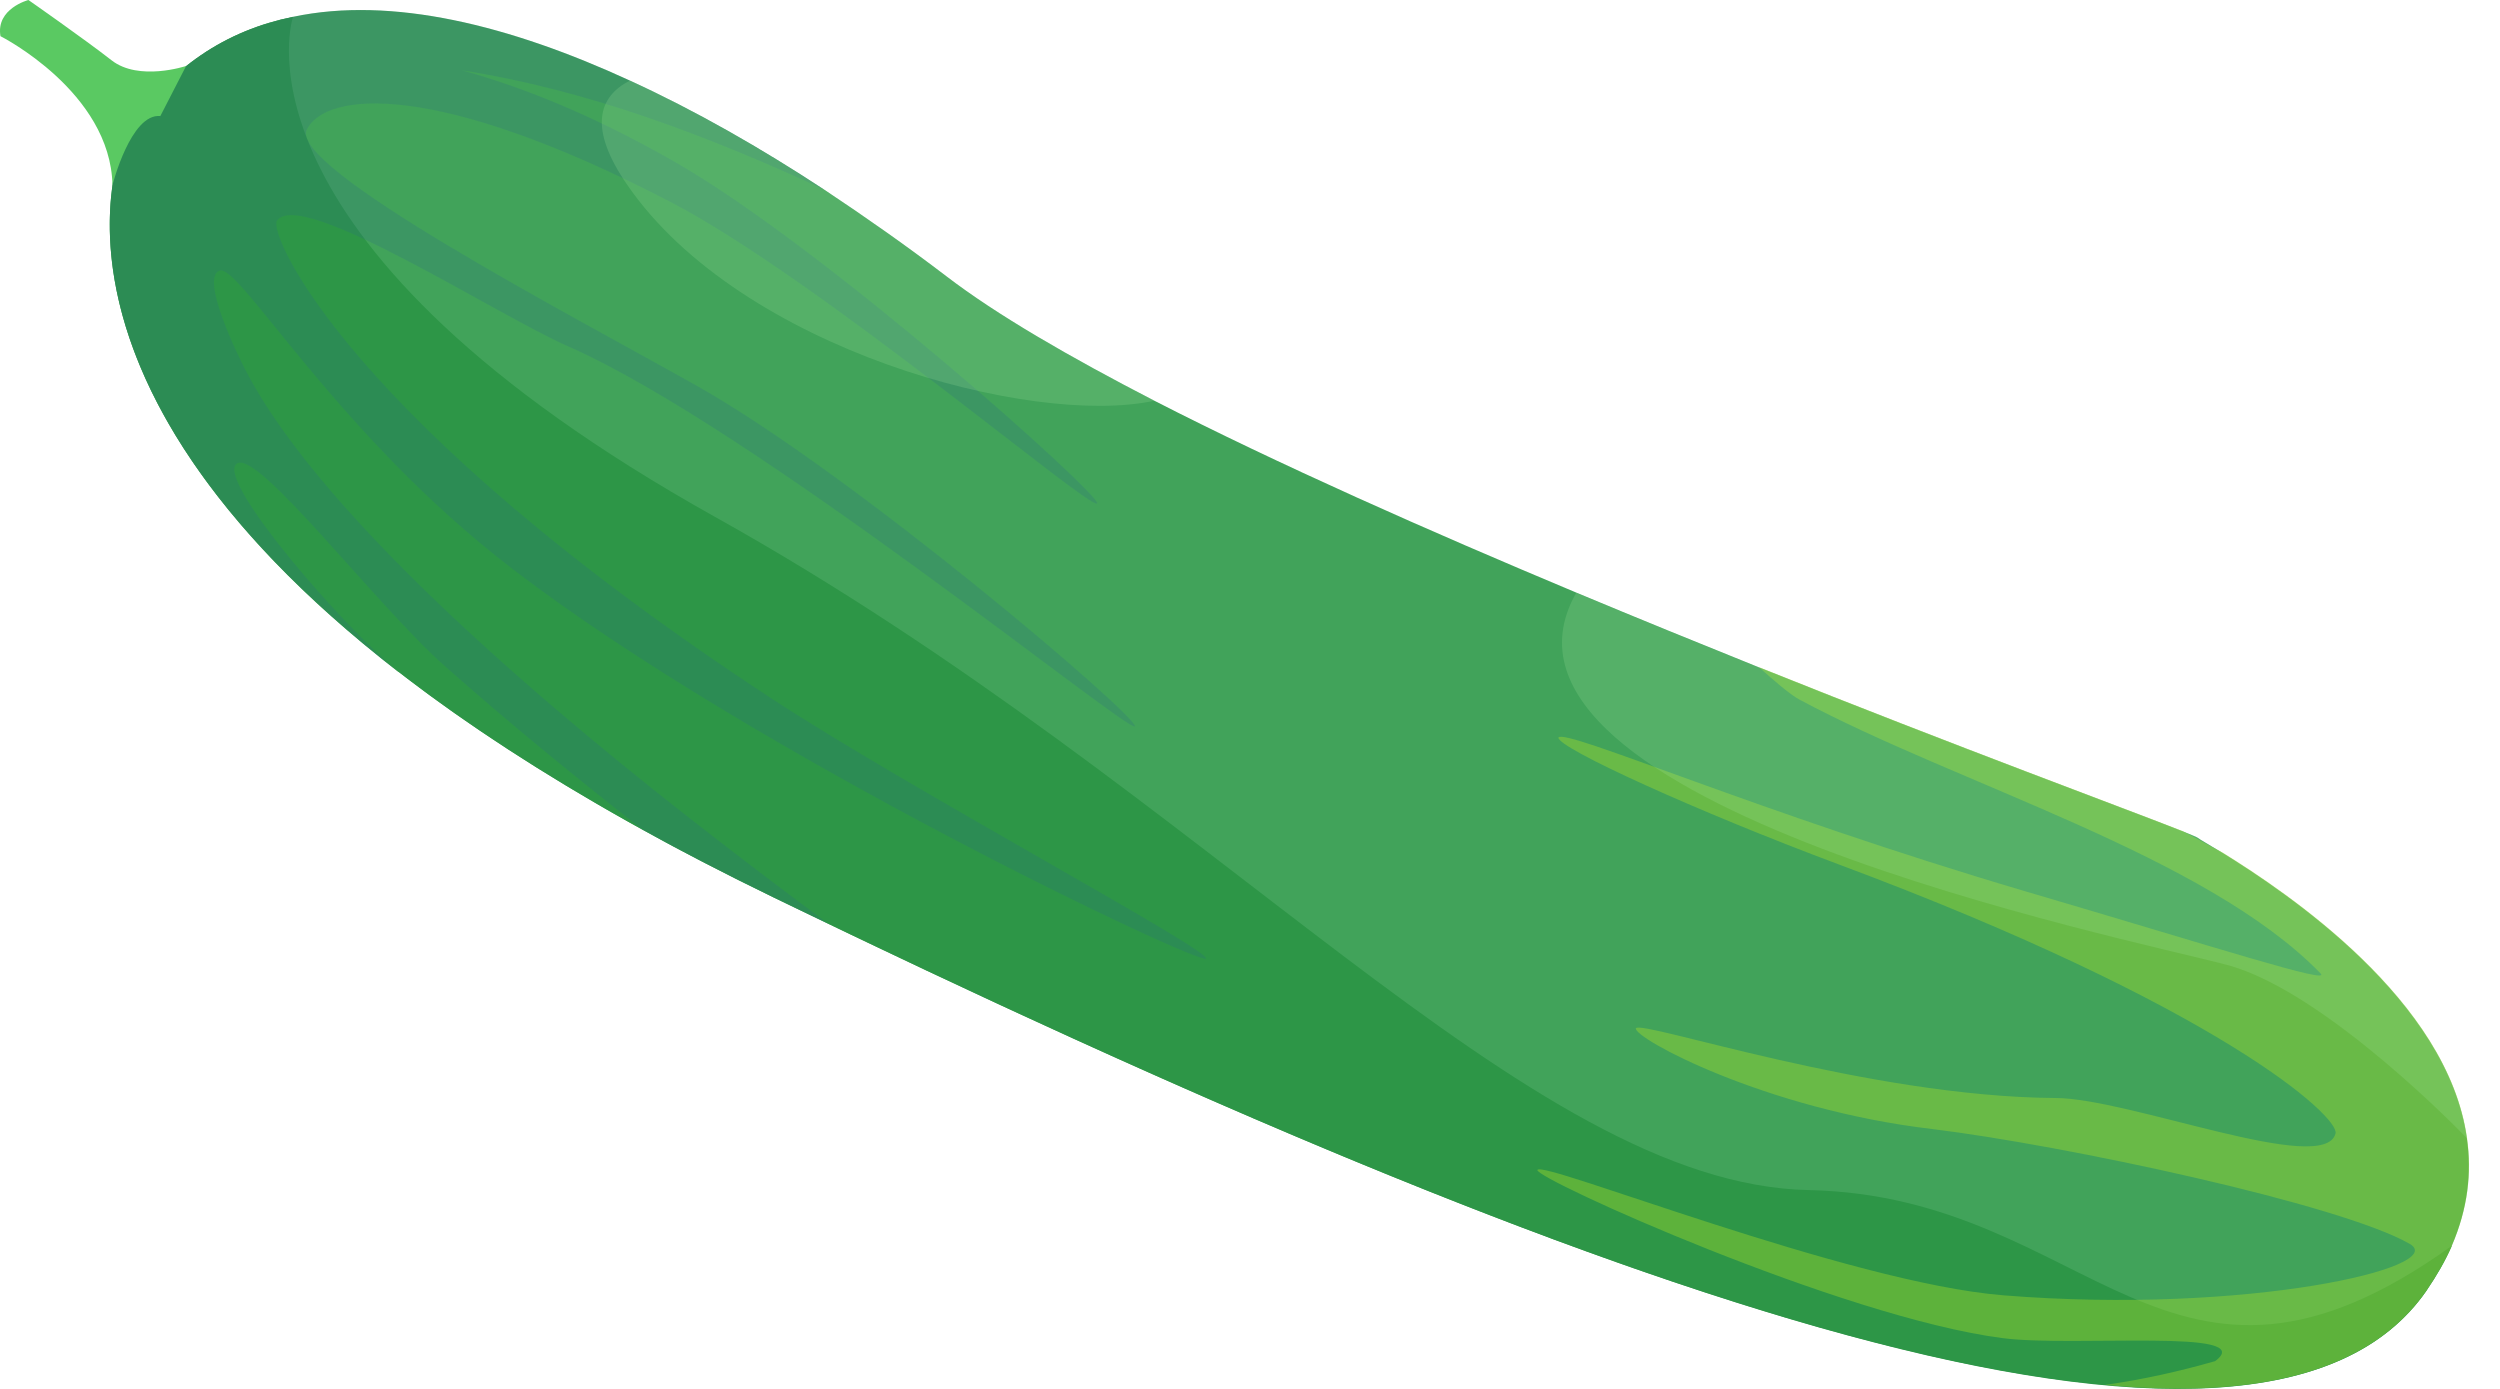 <svg width="108" height="60" viewBox="0 0 108 60" fill="none" xmlns="http://www.w3.org/2000/svg">
<path d="M104.826 55.754C102.402 59.251 97.595 60.459 90.941 59.827C78.161 58.675 58.545 50.844 35.771 39.904C34.99 39.525 34.2 39.154 33.411 38.767C31.39 37.788 29.496 36.809 27.743 35.838C23.528 33.502 20.07 31.236 17.229 29.034H17.213C0.368 15.97 5.467 5.747 5.467 5.747C7.322 2.882 9.793 1.311 12.658 0.727C16.929 -0.181 22.044 1.098 27.214 3.482C30.04 4.776 32.866 6.394 35.597 8.186C37.405 9.386 39.189 10.641 40.886 11.936C43.049 13.594 46.183 15.409 49.869 17.311C55.214 20.051 61.702 22.924 68.096 25.6C70.78 26.721 73.432 27.802 75.966 28.821C84.649 32.302 91.99 35.001 94.24 35.893C94.264 35.893 94.288 35.909 94.303 35.917C94.674 36.067 94.903 36.162 94.943 36.193C95.03 36.264 95.424 36.486 96.032 36.856C98.771 38.554 105.741 43.203 106.57 49.179C106.783 50.663 106.61 52.21 105.915 53.82V53.836C105.631 54.475 105.268 55.107 104.826 55.754Z" fill="#41A35A"/>
<path d="M104.826 55.754C97.595 66.221 69.178 56.117 33.403 38.759C-2.356 21.424 5.467 5.747 5.467 5.747C7.322 2.882 9.793 1.311 12.658 0.727C12.5 1.216 9.951 10.641 30.893 22.332C52.411 34.33 65.925 51.16 78.145 51.412C90.372 51.673 93.632 62.637 105.907 53.828C105.631 54.467 105.268 55.099 104.826 55.746V55.754Z" fill="#2D9647"/>
<g style="mix-blend-mode:multiply" opacity="0.2">
<path d="M30.443 35.854C32.203 37.22 33.979 38.569 35.771 39.896C34.99 39.517 34.2 39.146 33.411 38.759C31.39 37.78 29.496 36.801 27.743 35.83C24.838 33.557 22.005 31.244 19.25 28.805C16.234 26.145 11.056 19.293 10.211 20.043C9.359 20.777 14.821 27.084 17.213 29.018C0.368 15.97 5.467 5.747 5.467 5.747C7.322 2.882 9.793 1.311 12.658 0.727C16.929 -0.181 22.044 1.098 27.214 3.482C30.04 4.776 32.866 6.394 35.597 8.186C30.569 5.858 25.359 3.884 19.968 3.04C23.189 3.932 26.275 5.345 29.18 7.01C35.755 10.783 47.604 21.44 47.399 21.748C47.13 22.087 35.384 12.062 28.935 8.707C18.792 3.45 14.087 3.963 13.258 5.589C12.421 7.215 24.641 13.594 30.001 16.609C36.892 20.461 49.27 31.062 49.025 31.378C48.78 31.694 32.582 18.503 24.57 14.975C21.444 13.609 12.974 8.084 11.964 9.536C11.577 10.089 14.987 18.148 33.324 30.171C39.173 34.007 52.277 41.032 52.103 41.411C51.859 41.727 32.582 32.602 22.115 24.558C14.553 18.764 10.322 11.367 9.485 11.691C8.64 11.991 10.251 15.306 10.59 15.954C14.016 22.64 24.791 31.473 30.435 35.846L30.443 35.854Z" fill="#296587"/>
</g>
<path opacity="0.39" d="M104.826 55.754C102.402 59.251 97.595 60.459 90.941 59.827C92.559 59.598 94.122 59.251 95.693 58.801C97.635 57.364 89.559 58.209 86.504 57.806C79.558 56.906 66.32 50.923 66.415 50.544C66.549 50.078 79.834 55.422 86.56 55.959C97.106 56.804 105.82 54.736 104.108 53.741C101.139 52.02 89.117 49.463 83.481 48.776C76.227 47.923 70.551 44.837 70.669 44.419C70.946 44.063 80.679 47.379 88.786 47.434C91.967 47.434 100.421 50.828 100.895 48.965C101.076 48.255 95.89 43.479 79.4 37.33C73.353 35.072 67.275 32.309 67.323 31.86C67.638 31.457 75.895 35.08 87.499 38.506C95.906 40.977 100.737 42.548 100.247 42.05C95.266 36.935 84.626 33.912 77.742 30.226C77.3 29.981 76.692 29.452 75.974 28.812C84.657 32.294 91.999 34.993 94.248 35.885C94.272 35.885 94.296 35.901 94.311 35.909C94.911 36.233 95.487 36.556 96.04 36.84C98.779 38.538 105.749 43.187 106.578 49.163C106.791 50.647 106.618 52.194 105.923 53.804V53.82C105.639 54.459 105.276 55.091 104.834 55.738L104.826 55.754Z" fill="#A8DE2A"/>
<path d="M0.02 1.563C0.02 1.563 4.772 3.963 4.859 7.996C4.859 7.996 5.649 4.886 6.927 5.013L8.04 2.85C8.04 2.85 6.004 3.529 4.82 2.605C3.636 1.681 1.228 0 1.228 0C1.228 0 -0.185 0.371 0.02 1.563Z" fill="#5AC962"/>
<path opacity="0.19" d="M40.886 11.935C43.049 13.593 46.183 15.408 49.87 17.311C44.549 18.463 31.982 15.085 27.104 7.996C25.407 5.549 25.841 4.176 27.214 3.481C31.927 5.652 36.671 8.738 40.886 11.935Z" fill="#A9EBA4"/>
<path opacity="0.19" d="M106.57 49.171C106.57 49.171 100.484 42.808 96.19 41.68C91.88 40.535 63.131 34.717 68.041 25.703C68.057 25.679 68.08 25.632 68.096 25.608C81.602 31.26 94.588 35.925 94.943 36.193C95.448 36.588 105.568 41.908 106.57 49.171Z" fill="#A9EBA4"/>
</svg>
